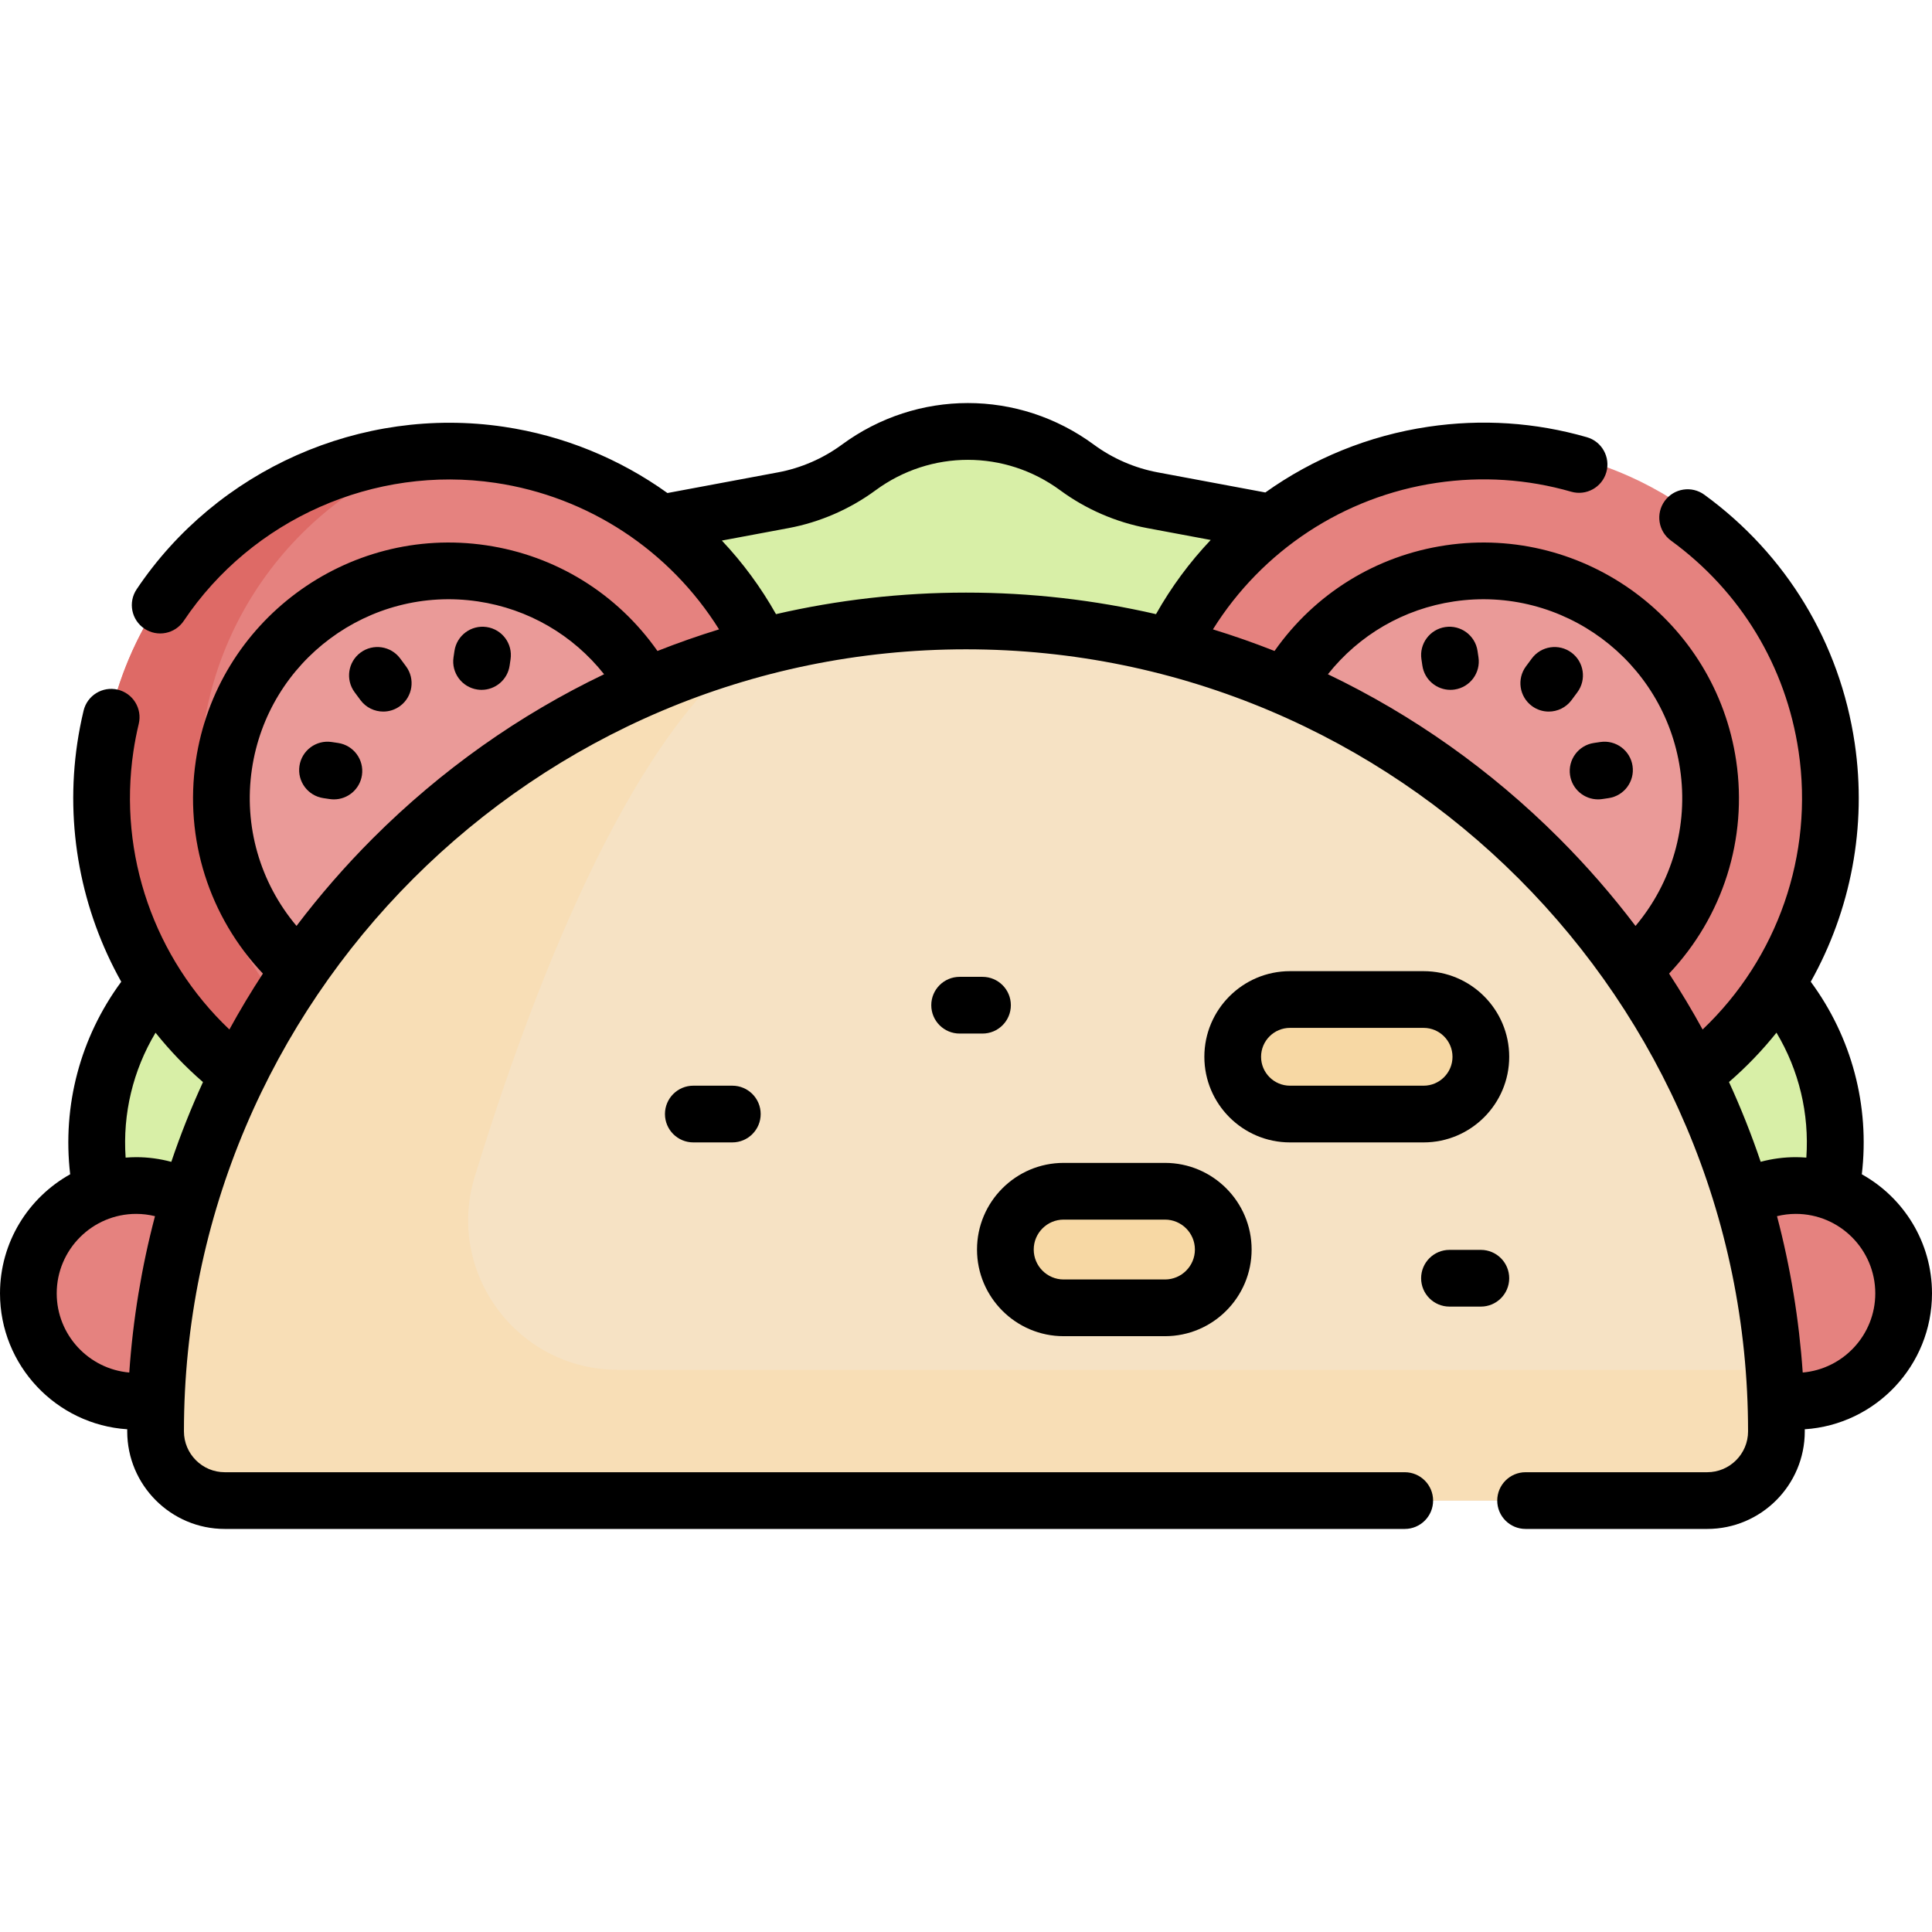 <svg id="Capa_1" enable-background="new 0 0 510.969 510.969" height="512" viewBox="0 0 510.969 510.969" width="512" xmlns="http://www.w3.org/2000/svg"><g><g><g><g id="XMLID_200_"><g><path d="m469.824 260.259c12.93 15.07 18.2 35.26 14.3 54.73l-.01.07-1.93 27.01-21.28 10.21h-419.76l-14.3-37.29c-3.9-19.47 1.37-39.66 14.3-54.73l17.41-18.33 25.16-79.69 91.79-24.02 31.67-5.92c3.61-.67 7.11-1.75 10.45-3.21 3.34-1.45 6.52-3.28 9.48-5.45 8.59-6.32 18.74-9.48 28.88-9.48s20.29 3.16 28.88 9.48c5.91 4.35 12.72 7.31 19.93 8.66l31.67 5.92 86.19 21.04z" fill="#d8efa7"/></g></g></g><g><circle cx="393.25" cy="210.064" fill="#e5827f" r="92.134"/><path d="m393.25 269.198c-32.606 0-59.134-26.527-59.134-59.134s26.527-59.134 59.134-59.134c32.605 0 59.133 26.527 59.133 59.134s-26.528 59.134-59.133 59.134z" fill="#ea9a98"/><circle cx="118.991" cy="210.064" fill="#e5827f" r="92.134"/><path d="m144.95 298.426c-50.884 0-92.134-41.25-92.134-92.134 0-41.795 27.832-77.084 65.972-88.359-50.79.11-91.931 41.315-91.931 92.131 0 50.884 41.25 92.134 92.134 92.134 9.089 0 17.868-1.323 26.162-3.775-.068.001-.135.003-.203.003z" fill="#de6a66"/><path d="m118.992 269.198c-32.606 0-59.134-26.527-59.134-59.134s26.527-59.134 59.134-59.134c32.605 0 59.133 26.527 59.133 59.134s-26.528 59.134-59.133 59.134z" fill="#ea9a98"/><circle cx="476.088" cy="342.069" fill="#e5827f" r="27.382"/><circle cx="34.882" cy="342.069" fill="#e5827f" r="27.382"/><path d="m451.519 396.869h-392.069c-10.108 0-18.303-8.194-18.303-18.303 0-118.375 95.962-214.337 214.337-214.337 118.375 0 214.337 95.962 214.337 214.337.001 10.108-8.194 18.303-18.302 18.303z" fill="#f6e2c4"/><path d="m125.584 311.106c14.618-47.659 40.005-114.895 72.477-139.099-90.487 25.105-156.914 108.076-156.914 206.559 0 10.108 8.194 18.303 18.303 18.303h392.069c10.108 0 18.303-8.194 18.303-18.303 0-5.479-.208-10.909-.612-16.285h-305.802c-26.611 0-45.627-25.733-37.824-51.175z" fill="#f8deb6"/><g fill="#f7d8a4"><path d="m376.507 294.639h-35.338c-8.364 0-15.145-6.78-15.145-15.145 0-8.364 6.78-15.145 15.145-15.145h35.338c8.364 0 15.145 6.781 15.145 15.145-.001 8.365-6.781 15.145-15.145 15.145z"/><path d="m308.107 345.891h-26.796c-8.514 0-15.416-6.902-15.416-15.416 0-8.514 6.902-15.416 15.416-15.416h26.796c8.514 0 15.416 6.902 15.416 15.416 0 8.514-6.902 15.416-15.416 15.416z"/></g></g></g><g><path d="m417.174 183.09c2.467-3.327 1.771-8.024-1.557-10.492-3.325-2.466-8.023-1.771-10.492 1.557l-1.537 2.073c-2.467 3.327-1.771 8.024 1.557 10.492 1.343.996 2.909 1.476 4.462 1.476 2.294 0 4.559-1.049 6.03-3.033z"/><path d="m390.773 172.156c-.607-4.098-4.434-6.926-8.519-6.319-4.098.607-6.927 4.421-6.319 8.519l.251 1.693c.552 3.725 3.754 6.401 7.409 6.401.366 0 .737-.027 1.109-.082 4.098-.607 6.927-4.421 6.319-8.519z"/><path d="m431.77 202.564c-.608-4.098-4.422-6.926-8.52-6.319l-1.692.251c-4.097.608-6.926 4.422-6.318 8.519.553 3.725 3.754 6.401 7.409 6.401.366 0 .737-.027 1.11-.082l1.692-.251c4.097-.608 6.926-4.422 6.319-8.519z"/><path d="m510.969 342.069c0-13.53-7.501-25.337-18.56-31.494 2.128-18.148-2.658-36.205-13.506-50.929 10.574-18.869 14.9-41.004 11.622-63.108-3.938-26.554-18.061-49.886-39.768-65.698-3.347-2.438-8.038-1.703-10.479 1.646-2.438 3.348-1.701 8.039 1.646 10.478 18.429 13.425 30.419 33.232 33.762 55.774 4.055 27.339-5.588 54.741-25.386 73.539-2.755-5.032-5.711-9.964-8.865-14.787 14.219-15.04 20.808-35.624 17.741-56.304-5.469-36.879-39.913-62.436-76.803-56.967-18.481 2.741-34.65 12.811-45.289 27.948-5.351-2.114-10.783-4.024-16.293-5.713 13.026-20.844 34.551-35.099 59.134-38.745 12.037-1.785 24.022-.998 35.623 2.339 3.979 1.144 8.136-1.154 9.281-5.135s-1.154-8.136-5.135-9.281c-13.677-3.934-27.799-4.863-41.97-2.761-15.772 2.339-30.471 8.391-43.072 17.376l-28.486-5.324c-6.062-1.134-11.893-3.665-16.86-7.322-19.932-14.671-46.718-14.67-66.651 0-4.967 3.656-10.797 6.188-16.859 7.321l-29.277 5.472c-12.646-9.067-27.42-15.172-43.278-17.524-37.737-5.596-75.854 11.277-97.107 42.985-2.306 3.441-1.386 8.1 2.055 10.406 3.44 2.307 8.1 1.386 10.406-2.054 18.045-26.923 50.41-41.25 82.445-36.499 24.584 3.645 46.108 17.901 59.134 38.745-5.51 1.689-10.942 3.599-16.293 5.713-10.638-15.137-26.807-25.208-45.29-27.948-36.875-5.466-71.333 20.087-76.802 56.967-3.066 20.681 3.523 41.264 17.741 56.304-3.154 4.822-6.11 9.754-8.865 14.786-19.798-18.797-29.44-46.2-25.385-73.539.354-2.395.831-4.852 1.416-7.303.96-4.029-1.527-8.074-5.557-9.035-4.034-.962-8.074 1.528-9.035 5.556-.685 2.872-1.244 5.76-1.662 8.582-3.278 22.106 1.05 44.244 11.623 63.116-10.839 14.714-15.629 32.755-13.506 50.92-11.057 6.16-18.559 17.967-18.559 31.497 0 19.066 14.892 34.712 33.653 35.938 0 .186-.007.372-.007.558 0 14.228 11.575 25.803 25.803 25.803h312.072c4.143 0 7.5-3.358 7.5-7.5s-3.357-7.5-7.5-7.5h-312.072c-5.957 0-10.803-4.846-10.803-10.803 0-114.05 92.787-206.837 206.838-206.837s206.838 92.787 206.838 206.837c0 5.957-4.846 10.803-10.803 10.803h-48.035c-4.143 0-7.5 3.358-7.5 7.5s3.357 7.5 7.5 7.5h48.035c14.228 0 25.803-11.575 25.803-25.803 0-.186-.006-.372-.007-.558 18.763-1.226 33.654-16.871 33.654-35.938zm-41.134-68.953c5.952 9.941 8.705 21.395 7.9 33.046-.922-.071-1.85-.119-2.79-.119-3.144 0-6.268.417-9.286 1.223-2.427-7.176-5.225-14.215-8.381-21.096 4.612-3.997 8.811-8.367 12.557-13.054zm-428.698.012c3.745 4.686 7.934 9.063 12.546 13.06-3.154 6.88-5.951 13.917-8.377 21.091-3.017-.808-6.137-1.235-9.281-1.235-.943 0-1.874.048-2.799.119-.809-11.622 1.951-23.081 7.911-33.035zm-26.137 68.941c0-11.593 9.432-21.025 21.025-21.025 1.679 0 3.346.211 4.967.605-3.54 13.432-5.831 27.262-6.802 41.352-10.736-.934-19.19-9.958-19.19-20.932zm83.621-120.366c-7.32 7.32-14.052 15.07-20.2 23.178-9.646-11.46-14.024-26.438-11.792-41.494 4.255-28.698 31.052-48.589 59.765-44.329 13.335 1.977 25.126 8.869 33.375 19.264-22.403 10.73-43.064 25.297-61.148 43.381zm106.612-59.279c-4.004-7.113-8.823-13.633-14.316-19.458l17.638-3.297c8.27-1.546 16.222-4.999 22.995-9.985 14.615-10.758 34.253-10.757 48.868 0 6.774 4.987 14.727 8.439 22.996 9.986l16.792 3.139c-5.556 5.865-10.429 12.438-14.47 19.616-16.29-3.755-33.121-5.695-50.252-5.695s-33.961 1.939-50.251 5.694zm145.967 15.899c8.25-10.395 20.04-17.287 33.375-19.264 28.712-4.258 55.51 15.631 59.765 44.329 2.233 15.057-2.14 30.04-11.786 41.502-6.15-8.111-12.884-15.864-20.206-23.187-18.084-18.083-38.745-32.651-61.148-43.38zm125.578 184.678c-.97-14.09-3.261-27.92-6.801-41.352 1.621-.395 3.288-.605 4.967-.605 11.593 0 21.024 9.432 21.024 21.025.001 10.974-8.454 19.998-19.19 20.932z"/><path d="m105.842 174.153c-2.467-3.328-7.166-4.021-10.492-1.554-3.326 2.468-4.021 7.166-1.553 10.492l1.538 2.073c1.471 1.983 3.735 3.031 6.028 3.031 1.554 0 3.12-.481 4.464-1.478 3.326-2.468 4.021-7.166 1.553-10.492z"/><path d="m128.714 165.837c-4.099-.607-7.912 2.221-8.519 6.319l-.251 1.693c-.607 4.098 2.222 7.912 6.319 8.519.373.055.743.082 1.109.082 3.655 0 6.857-2.677 7.409-6.401l.251-1.693c.609-4.098-2.22-7.912-6.318-8.519z"/><path d="m89.411 196.496-1.692-.251c-4.096-.608-7.911 2.221-8.52 6.319-.607 4.097 2.222 7.911 6.318 8.519l1.692.251c.373.055.744.082 1.11.082 3.655 0 6.856-2.677 7.409-6.401.609-4.097-2.22-7.911-6.317-8.519z"/><path d="m376.507 302.139c12.486 0 22.645-10.158 22.645-22.645s-10.158-22.645-22.645-22.645h-35.338c-12.486 0-22.645 10.158-22.645 22.645s10.158 22.645 22.645 22.645zm-42.983-22.644c0-4.215 3.43-7.645 7.645-7.645h35.338c4.215 0 7.645 3.429 7.645 7.645s-3.43 7.645-7.645 7.645h-35.338c-4.215-.001-7.645-3.43-7.645-7.645z"/><path d="m281.312 353.391h26.796c12.636 0 22.916-10.28 22.916-22.916s-10.28-22.917-22.916-22.917h-26.796c-12.636 0-22.916 10.28-22.916 22.917 0 12.635 10.28 22.916 22.916 22.916zm0-30.833h26.796c4.365 0 7.916 3.551 7.916 7.917 0 4.365-3.551 7.916-7.916 7.916h-26.796c-4.365 0-7.916-3.551-7.916-7.916 0-4.366 3.55-7.917 7.916-7.917z"/><path d="m267.348 265.852c0-4.142-3.357-7.5-7.5-7.5h-6.047c-4.143 0-7.5 3.358-7.5 7.5s3.357 7.5 7.5 7.5h6.047c4.142 0 7.5-3.358 7.5-7.5z"/><path d="m183.366 287.139c-4.143 0-7.5 3.358-7.5 7.5s3.357 7.5 7.5 7.5h10.316c4.143 0 7.5-3.358 7.5-7.5s-3.357-7.5-7.5-7.5z"/><path d="m399.151 338.064c0-4.142-3.357-7.5-7.5-7.5h-8.297c-4.143 0-7.5 3.358-7.5 7.5s3.357 7.5 7.5 7.5h8.297c4.143 0 7.5-3.357 7.5-7.5z"/></g></g></svg>
